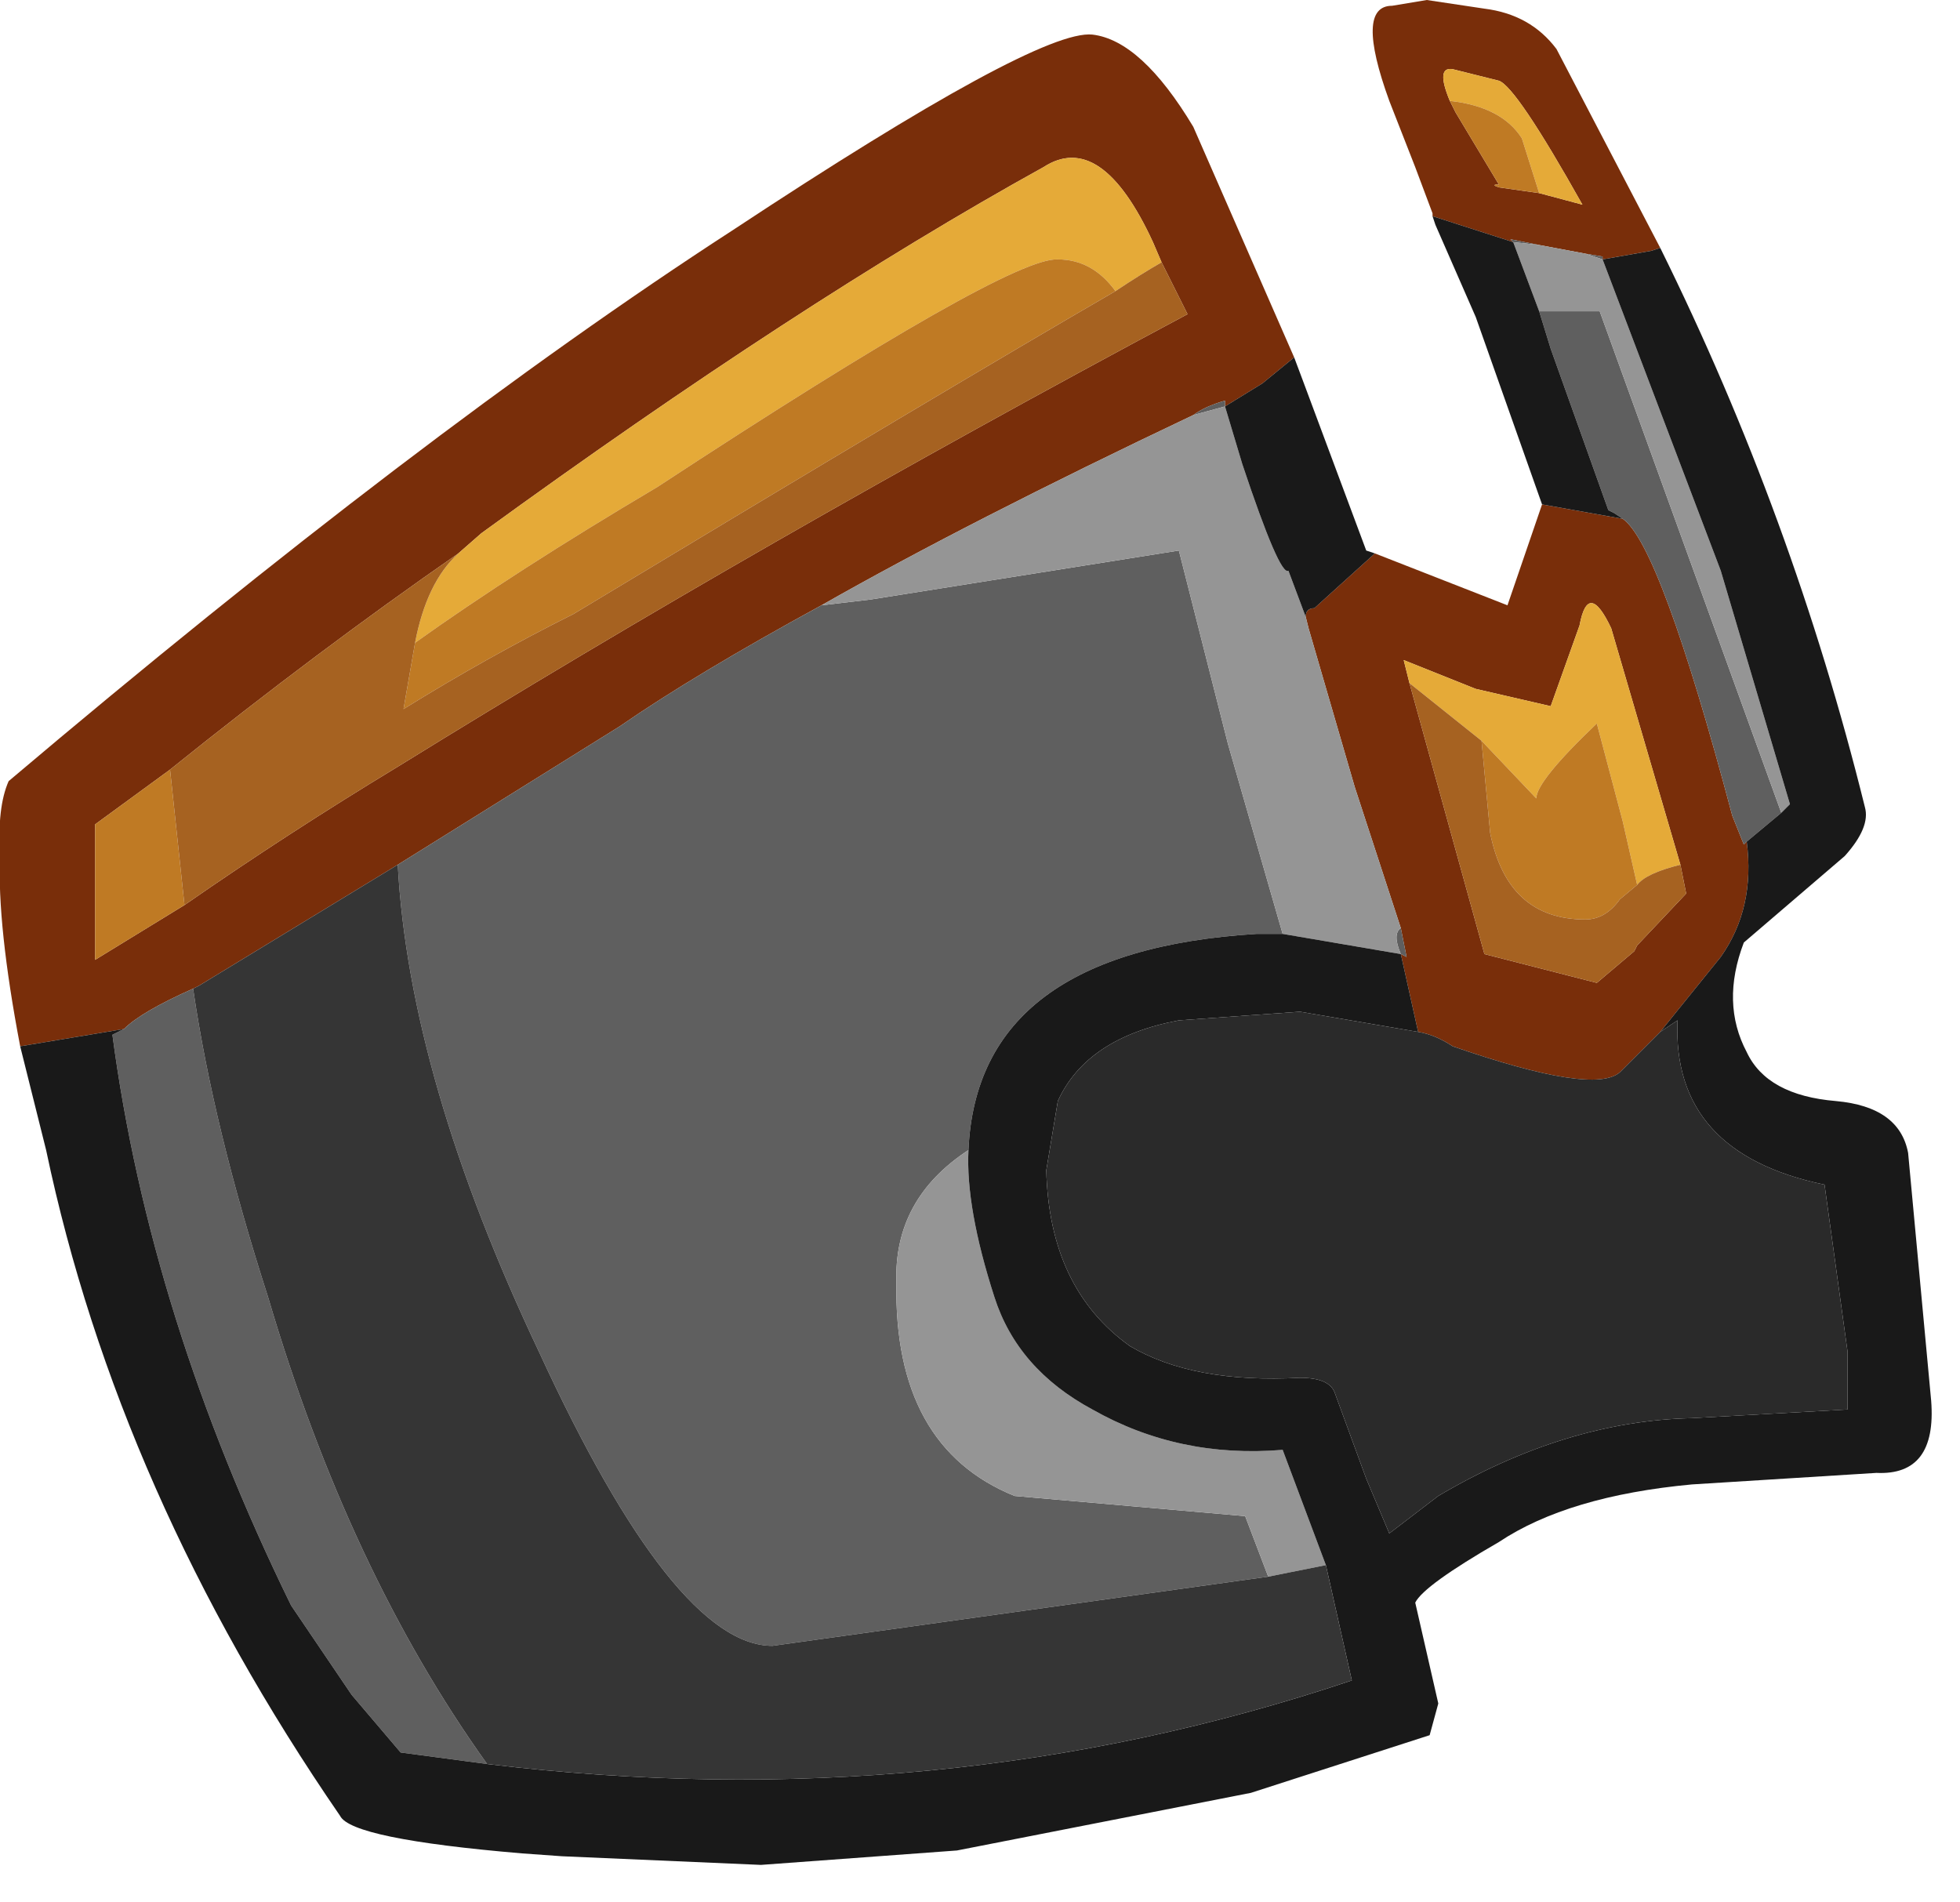 <?xml version="1.0" encoding="utf-8"?>
<svg version="1.1" id="Layer_1"
xmlns="http://www.w3.org/2000/svg"
xmlns:xlink="http://www.w3.org/1999/xlink"
xmlns:author="http://www.sothink.com"
width="34px" height="33px"
xml:space="preserve">
<g id="1227" transform="matrix(1, 0, 0, 1, 0, 0)">
<path style="fill:#792E0A;fill-opacity:1" d="M28.65,4.35L27.8 4.5L27.8 4.45L27.5 4.4L26.7 4.25L26.2 4.15L26.25 4.2L24.85 3.75L24.85 3.7L24.55 2.9L24.1 1.75Q23.5 0.1 24.15 0.1L24.75 0L25.75 0.15Q26.55 0.25 27 0.85L28.8 4.3L28.65 4.35M2.15,17.85L0.35 18.15Q-0.05 16.05 0 14.85Q-0.05 14 0.15 13.55Q7.3 7.5 12.7 4Q18 0.5 18.95 0.6Q19.8 0.7 20.7 2.2L22.45 6.2L21.9 6.65L21.25 7.05L21.25 6.95Q20.9 7.05 20.7 7.2Q16.8 9.05 14.25 10.5Q12.05 11.7 10.75 12.6L6.9 15L3.45 17.1L3.35 17.15Q2.45 17.55 2.15 17.85M24.4,16.6L24.3 16.1L23.5 13.65L22.7 10.9L22.65 10.7Q22.65 10.55 22.8 10.55L23.85 9.6L26.15 10.5L26.75 8.75L28.15 9Q28.8 9.45 30.05 14.15L30.25 14.65L30.3 14.6Q30.45 15.75 29.85 16.6L28.8 17.9L28.75 17.95L28.1 18.6Q27.65 19 25.2 18.15Q24.9 17.95 24.6 17.9L24.3 16.55L24.4 16.6M25.25,1.95L26 3.2Q25.85 3.2 26 3.25L26.7 3.35L27.45 3.55Q26.3 1.5 26 1.4L25.2 1.2Q24.9 1.15 25.15 1.75L25.25 1.95M25.75,16.55L27.7 17.05L28.35 16.5L28.4 16.4L29.25 15.5L29.15 15L27.95 10.9Q27.55 10.05 27.4 10.85L26.9 12.25L25.6 11.95L24.35 11.45L24.45 11.85L25.75 16.55M2.95,13.35L1.65 14.3L1.65 16.65L3.2 15.7Q5 14.45 6.9 13.3Q13.2 9.4 20.6 5.45L20.15 4.55L20 4.2Q19.1 2.25 18.1 2.9Q13.85 5.25 8.35 9.25L7.95 9.6Q5.5 11.3 2.95 13.35" />
<path style="fill:#5F5F5F;fill-opacity:1" d="M26.25,4.2L26.2 4.15L26.7 4.25L26.25 4.2M27.5,4.4L27.8 4.45L27.8 4.5L27.5 4.4M30.25,14.65L30.05 14.15Q28.8 9.45 28.15 9L28 8.9L27.9 8.85L26.9 6.05L26.7 5.4L27.75 5.4L30.9 14.1L30.3 14.6L30.25 14.65M22,27.35L13.4 28.55Q11.7 28.55 9.35 23.45Q7.1 18.7 6.9 15L10.75 12.6Q12.05 11.7 14.25 10.5L15.1 10.4L20.45 9.55L21.3 12.9L22.25 16.2L21.8 16.2Q16.95 16.5 16.8 19.95Q15.5 20.8 15.55 22.25Q15.5 25.1 17.6 25.95L21.6 26.3L22 27.35M8.45,30.6L6.95 30.4L6.1 29.4L5.05 27.85Q2.6 22.85 1.95 17.95L2.15 17.85Q2.45 17.55 3.35 17.15Q3.7 19.55 4.65 22.5Q6.05 27.25 8.45 30.6M21.25,7.05L20.7 7.2Q20.9 7.05 21.25 6.95L21.25 7.05M24.3,16.1L24.4 16.6L24.3 16.55Q24.15 16.2 24.3 16.1" />
<path style="fill:#959595;fill-opacity:1" d="M27.75,5.4L26.7 5.4L26.25 4.2L26.7 4.25L27.5 4.4L27.8 4.5L29.85 9.9L31.05 13.95L30.9 14.1L27.75 5.4M24.3,16.55L22.25 16.2L21.3 12.9L20.45 9.55L15.1 10.4L14.25 10.5Q16.8 9.05 20.7 7.2L21.25 7.05L21.55 8.05Q22.2 10 22.35 9.9L22.65 10.7L22.7 10.9L23.5 13.65L24.3 16.1Q24.15 16.2 24.3 16.55M22,27.35L21.6 26.3L17.6 25.95Q15.5 25.1 15.55 22.25Q15.5 20.8 16.8 19.95Q16.75 20.95 17.25 22.5Q17.65 23.75 18.95 24.45Q20.45 25.3 22.25 25.15L23 27.15L22 27.35" />
<path style="fill:#E5AA38;fill-opacity:1" d="M26.4,2.4Q26.05 1.85 25.15 1.75Q24.9 1.15 25.2 1.2L26 1.4Q26.3 1.5 27.45 3.55L26.7 3.35L26.4 2.4M28.4,15.35L28.15 14.25L27.7 12.55Q26.65 13.55 26.65 13.85L25.7 12.85L24.45 11.85L24.35 11.45L25.6 11.95L26.9 12.25L27.4 10.85Q27.55 10.05 27.95 10.9L29.15 15Q28.55 15.15 28.4 15.35M18.35,4.5Q17.5 4.45 11.4 8.45Q8.95 9.9 7.2 11.15Q7.4 10.1 7.95 9.6L8.35 9.25Q13.85 5.25 18.1 2.9Q19.1 2.25 20 4.2L20.15 4.55Q19.8 4.75 19.35 5.05Q18.95 4.5 18.35 4.5" />
<path style="fill:#BF7A24;fill-opacity:1" d="M26.7,3.35L26 3.25Q25.85 3.2 26 3.2L25.25 1.95L25.15 1.75Q26.05 1.85 26.4 2.4L26.7 3.35M25.7,12.85L26.65 13.85Q26.65 13.55 27.7 12.55L28.15 14.25L28.4 15.35L28.1 15.6Q27.85 15.95 27.5 15.95Q26.15 15.95 25.85 14.45L25.7 12.85M7.2,11.15Q8.95 9.9 11.4 8.45Q17.5 4.45 18.35 4.5Q18.95 4.5 19.35 5.05Q16.5 6.7 9.95 10.65Q8.45 11.4 7 12.3L7.2 11.15M1.65,16.65L1.65 14.3L2.95 13.35L3.2 15.7L1.65 16.65" />
<path style="fill:#191919;fill-opacity:1" d="M26.75,8.75L25.6 5.5L24.9 3.9L24.85 3.75L26.25 4.2L26.7 5.4L26.9 6.05L27.9 8.85L28 8.9L28.15 9L26.75 8.75M2.15,17.85L1.95 17.95Q2.6 22.85 5.05 27.85L6.1 29.4L6.95 30.4L8.45 30.6Q16.3 31.55 23.45 29.15L23 27.15L22.25 25.15Q20.45 25.3 18.95 24.45Q17.65 23.75 17.25 22.5Q16.75 20.95 16.8 19.95Q16.95 16.5 21.8 16.2L22.25 16.2L24.3 16.55L24.6 17.9L22.55 17.55L20.45 17.7Q18.85 18 18.35 19.1L18.15 20.3Q18.2 22.35 19.6 23.35Q20.7 24 22.55 23.9Q23.05 23.9 23.15 24.15L23.7 25.65L24.1 26.6L24.95 25.95Q27.15 24.65 29.35 24.6L32.05 24.45L32.05 23.45L31.65 20.55Q29 20 29.1 17.7L28.8 17.9L29.85 16.6Q30.45 15.75 30.3 14.6L30.9 14.1L31.05 13.95L29.85 9.9L27.8 4.5L28.65 4.35L28.8 4.3Q31.1 8.95 32.35 14Q32.45 14.35 32 14.85L30.25 16.35Q29.85 17.4 30.3 18.25Q30.65 19 31.85 19.1Q32.95 19.2 33.1 20L33.5 24.3Q33.6 25.6 32.55 25.55L29.35 25.75Q27.2 25.95 26 26.75Q24.7 27.5 24.55 27.8L24.95 29.55L24.8 30.1L21.7 31.1L16.6 32.1L13.2 32.35L9.75 32.2L9.05 32.15Q6.1 31.9 5.9 31.5Q2.05 25.9 0.8 19.95L0.35 18.15L2.15 17.85M22.8,10.55Q22.65 10.55 22.65 10.7L22.35 9.9Q22.2 10 21.55 8.05L21.25 7.05L21.9 6.65L22.45 6.2L22.6 6.6L23.7 9.55L23.85 9.6L22.8 10.55" />
<path style="fill:#A66221;fill-opacity:1" d="M25.85,14.45Q26.15 15.95 27.5 15.95Q27.85 15.95 28.1 15.6L28.4 15.35Q28.55 15.15 29.15 15L29.25 15.5L28.4 16.4L28.35 16.5L27.7 17.05L25.75 16.55L24.45 11.85L25.7 12.85L25.85 14.45M7.95,9.6Q7.4 10.1 7.2 11.15L7 12.3Q8.45 11.4 9.95 10.65Q16.5 6.7 19.35 5.05Q19.8 4.75 20.15 4.55L20.6 5.45Q13.2 9.4 6.9 13.3Q5 14.45 3.2 15.7L2.95 13.35Q5.5 11.3 7.95 9.6" />
<path style="fill:#2A2A2A;fill-opacity:1" d="M25.2,18.15Q27.65 19 28.1 18.6L28.75 17.95L28.8 17.9L29.1 17.7Q29 20 31.65 20.55L32.05 23.45L32.05 24.45L29.35 24.6Q27.15 24.65 24.95 25.95L24.1 26.6L23.7 25.65L23.15 24.15Q23.05 23.9 22.55 23.9Q20.7 24 19.6 23.35Q18.2 22.35 18.15 20.3L18.35 19.1Q18.85 18 20.45 17.7L22.55 17.55L24.6 17.9Q24.9 17.95 25.2 18.15" />
<path style="fill:#353535;fill-opacity:1" d="M23,27.15L23.45 29.15Q16.3 31.55 8.45 30.6Q6.05 27.25 4.65 22.5Q3.7 19.55 3.35 17.15L3.45 17.1L6.9 15Q7.1 18.7 9.35 23.45Q11.7 28.55 13.4 28.55L22 27.35L23 27.15" />
</g>
</svg>
